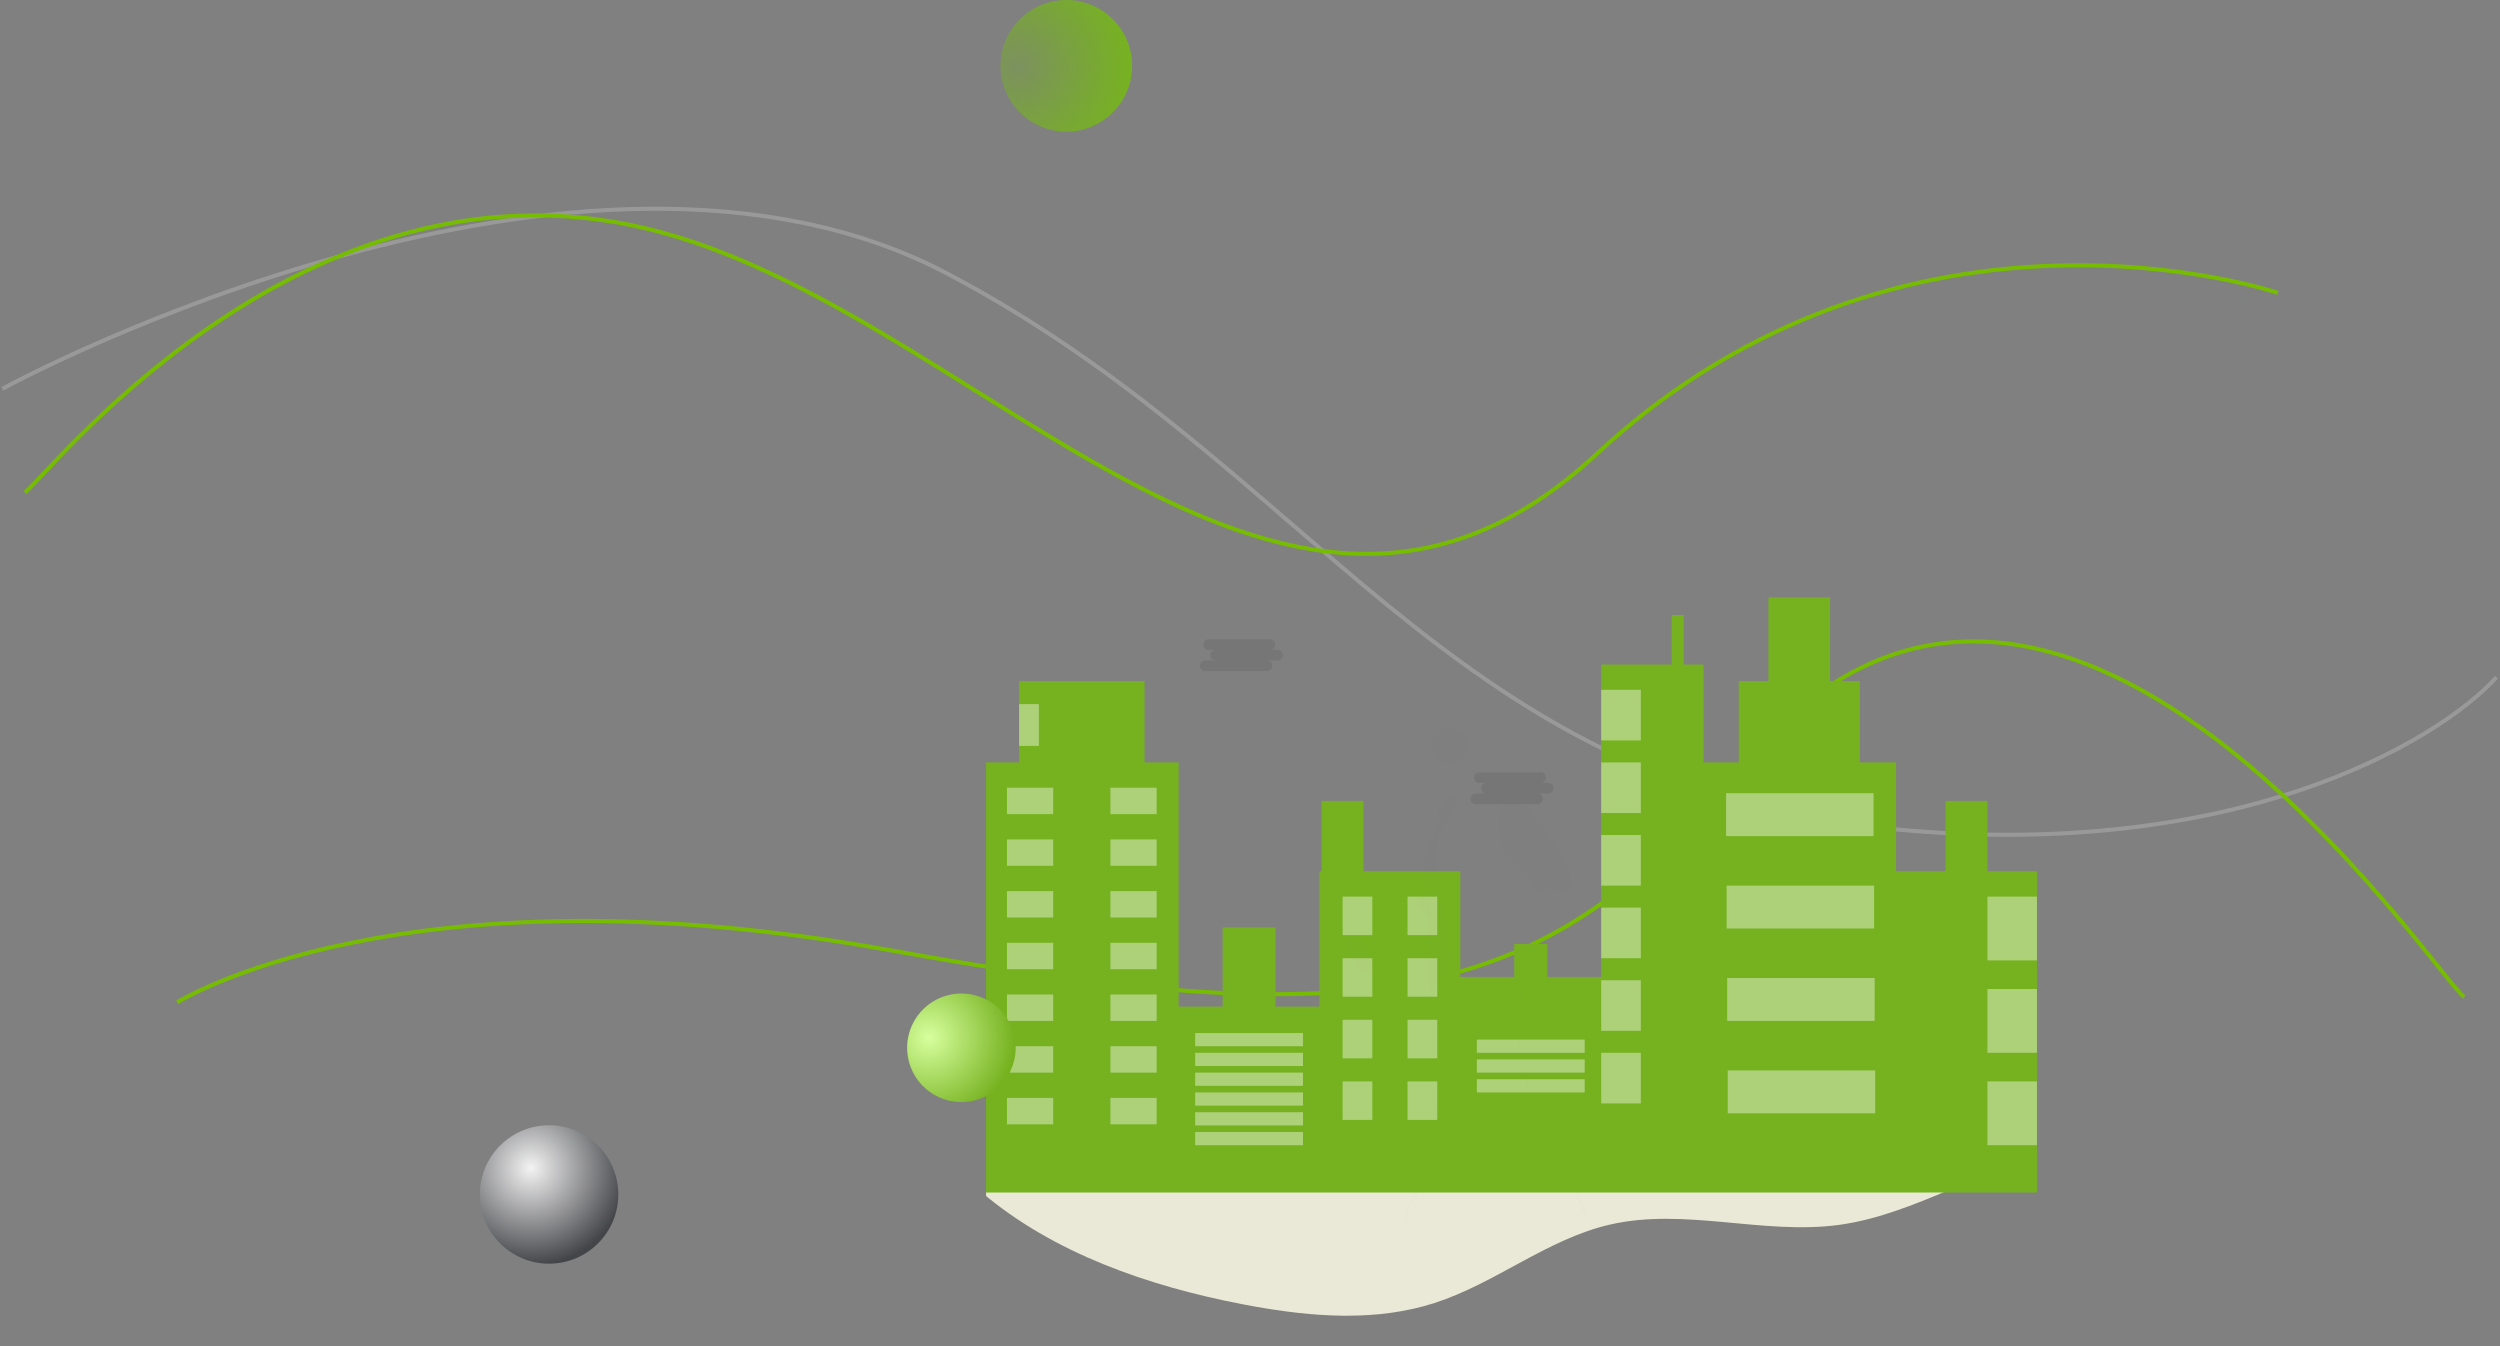 <svg width="1042" height="561" viewBox="0 0 1042 561" fill="none" xmlns="http://www.w3.org/2000/svg">
<rect x="0" y="0" width="1042" height="561" fill="#808080" stroke="none"/>
<path d="M1 162.078C8.354 157.835 242.285 33.656 394.751 113.99C547.216 194.325 602.658 325.858 784.259 345.093C929.539 360.481 1015.64 309.64 1040.54 282.296" stroke="#999999" stroke-width="1.697"/>
<path d="M10.334 205.238C17.688 200.995 121.5 64.936 262.934 93.789C404.368 122.641 531.632 313.493 665.454 189.233C794.441 69.462 949.453 122.075 949.453 122.075" stroke="#76BD01" stroke-width="1.697"/>
<path d="M1027.13 415.528C1018.02 411.285 855.792 161.262 725.622 320.072C645.545 417.768 574.262 432.76 370.598 395.987C166.934 359.214 73.87 417.768 73.87 417.768" stroke="#76BD01" stroke-width="1.697"/>
<g clip-path="url(#clip0)">
<path d="M827.444 489.197C823.337 491.316 819.034 493.145 814.789 494.969C799.105 501.596 783.186 508.28 766.337 510.555C734.693 514.768 702.04 503.224 670.95 510.428C644.907 516.442 623.369 534.873 597.926 543.081C586.096 546.897 573.787 548.392 561.368 548.392H559.764C558.226 548.372 556.7 548.334 555.185 548.276C542.593 547.803 529.949 545.938 517.606 543.554C478.631 536.051 438.963 522.295 409.166 496.972C495.929 481.11 674.653 456.763 827.444 489.197Z" fill="#EAE9D7"/>
<path d="M828.361 363.163V333.82H810.933V363.163H790.294V317.773H775.159V283.845H762.776V249H737.092V283.845H724.709V317.773H710.032V276.968H701.777V256.336H696.732V276.968H667.379V407.178H644.906V393.423H631.147V407.178H608.673V363.163H568.313V333.82H550.885V363.163H549.968V419.557H531.622V386.546H509.607V419.557H491.262V317.773H477.044V283.845H424.759V317.773H411V497.041H491.262H549.968H608.673H667.379H710.032H790.294H849V363.163H828.361Z" fill="#76B220"/>
<path opacity="0.4" d="M438.977 328.318H419.714V339.322H438.977V328.318Z" fill="white"/>
<path opacity="0.4" d="M462.826 339.322H482.089V328.318H462.826V339.322Z" fill="white"/>
<path opacity="0.4" d="M438.977 349.867H419.714V360.871H438.977V349.867Z" fill="white"/>
<path opacity="0.4" d="M462.826 360.871H482.089V349.867H462.826V360.871Z" fill="white"/>
<path opacity="0.4" d="M438.977 371.416H419.714V382.42H438.977V371.416Z" fill="white"/>
<path opacity="0.4" d="M462.826 382.419H482.089V371.416H462.826V382.419Z" fill="white"/>
<path opacity="0.4" d="M438.977 392.965H419.714V403.968H438.977V392.965Z" fill="white"/>
<path opacity="0.4" d="M462.826 403.968H482.089V392.965H462.826V403.968Z" fill="white"/>
<path opacity="0.4" d="M438.977 414.514H419.714V425.517H438.977V414.514Z" fill="white"/>
<path opacity="0.4" d="M462.826 425.517H482.089V414.514H462.826V425.517Z" fill="white"/>
<path opacity="0.4" d="M438.977 436.062H419.714V447.066H438.977V436.062Z" fill="white"/>
<path opacity="0.4" d="M462.826 447.066H482.089V436.062H462.826V447.066Z" fill="white"/>
<path opacity="0.4" d="M438.977 457.611H419.714V468.615H438.977V457.611Z" fill="white"/>
<path opacity="0.4" d="M462.826 468.615H482.089V457.611H462.826V468.615Z" fill="white"/>
<path opacity="0.4" d="M543.088 430.561H498.142V436.062H543.088V430.561Z" fill="white"/>
<path opacity="0.4" d="M543.088 438.813H498.142V444.315H543.088V438.813Z" fill="white"/>
<path opacity="0.4" d="M543.088 447.066H498.142V452.568H543.088V447.066Z" fill="white"/>
<path opacity="0.4" d="M660.5 433.311H615.553V438.813H660.5V433.311Z" fill="white"/>
<path opacity="0.4" d="M660.5 441.564H615.553V447.066H660.5V441.564Z" fill="white"/>
<path opacity="0.4" d="M660.5 449.817H615.553V455.319H660.5V449.817Z" fill="white"/>
<path opacity="0.4" d="M543.088 455.319H498.142V460.821H543.088V455.319Z" fill="white"/>
<path opacity="0.4" d="M543.088 463.572H498.142V469.073H543.088V463.572Z" fill="white"/>
<path opacity="0.4" d="M543.088 471.824H498.142V477.326H543.088V471.824Z" fill="white"/>
<path opacity="0.4" d="M571.982 373.708H559.599V389.755H571.982V373.708Z" fill="white"/>
<path opacity="0.4" d="M586.659 389.755H599.042V373.708H586.659V389.755Z" fill="white"/>
<path opacity="0.4" d="M571.982 399.384H559.599V415.431H571.982V399.384Z" fill="white"/>
<path opacity="0.4" d="M586.659 415.431H599.042V399.384H586.659V415.431Z" fill="white"/>
<path opacity="0.4" d="M571.982 425.059H559.599V441.106H571.982V425.059Z" fill="white"/>
<path opacity="0.4" d="M586.659 441.106H599.042V425.059H586.659V441.106Z" fill="white"/>
<path opacity="0.4" d="M571.982 450.734H559.599V466.781H571.982V450.734Z" fill="white"/>
<path opacity="0.4" d="M586.659 466.781H599.042V450.734H586.659V466.781Z" fill="white"/>
<path opacity="0.4" d="M683.89 287.513H667.379V308.603H683.89V287.513Z" fill="white"/>
<path opacity="0.4" d="M683.89 317.773H667.379V338.863H683.89V317.773Z" fill="white"/>
<path opacity="0.4" d="M683.89 348.033H667.379V369.123H683.89V348.033Z" fill="white"/>
<path opacity="0.4" d="M683.89 378.293H667.379V399.384H683.89V378.293Z" fill="white"/>
<path opacity="0.4" d="M683.89 408.553H667.379V429.644H683.89V408.553Z" fill="white"/>
<path opacity="0.4" d="M683.89 438.813H667.379V459.904H683.89V438.813Z" fill="white"/>
<path opacity="0.4" d="M780.892 330.611H719.435V348.492H780.892V330.611Z" fill="white"/>
<path opacity="0.4" d="M781.122 369.123H719.664V387.004H781.122V369.123Z" fill="white"/>
<path opacity="0.4" d="M781.351 407.636H719.893V425.517H781.351V407.636Z" fill="white"/>
<path opacity="0.4" d="M781.58 446.149H720.122V464.03H781.58V446.149Z" fill="white"/>
<path opacity="0.4" d="M433.015 293.473H424.759V310.896H433.015V293.473Z" fill="white"/>
<path opacity="0.4" d="M849 373.708H828.361V400.301H849V373.708Z" fill="white"/>
<path opacity="0.4" d="M849 412.221H828.361V438.813H849V412.221Z" fill="white"/>
<path opacity="0.4" d="M849 450.734H828.361V477.326H849V450.734Z" fill="white"/>
<path d="M808.145 412.794C811.52 416.072 827.256 419.47 827.256 419.47C827.256 419.47 823.404 403.849 820.028 400.566C818.406 398.991 816.224 398.124 813.963 398.157C811.702 398.19 809.546 399.119 807.97 400.741C806.395 402.362 805.528 404.543 805.56 406.804C805.593 409.064 806.523 411.219 808.145 412.794V412.794Z" fill="#76B220"/>
<path d="M799.238 452.224C803.444 454.342 819.468 452.88 819.468 452.88C819.468 452.88 811.117 439.125 806.911 437.007C804.9 436.057 802.598 435.929 800.495 436.652C798.392 437.375 796.654 438.891 795.653 440.876C794.652 442.861 794.467 445.159 795.136 447.279C795.806 449.399 797.278 451.173 799.238 452.224V452.224Z" fill="#76B220"/>
<path d="M795.803 491.727C799.586 494.524 815.634 495.789 815.634 495.789C815.634 495.789 809.727 480.824 805.943 478.023C804.124 476.7 801.856 476.15 799.632 476.491C797.409 476.833 795.411 478.039 794.073 479.847C792.735 481.655 792.166 483.918 792.49 486.143C792.814 488.368 794.005 490.376 795.803 491.727V491.727Z" fill="#76B220"/>
<path d="M773.425 436.282C773.425 438.813 768.839 446.145 768.839 446.145C768.839 446.145 764.253 438.809 764.253 436.282C764.253 435.066 764.736 433.9 765.596 433.041C766.456 432.181 767.623 431.698 768.839 431.698C770.055 431.698 771.222 432.181 772.082 433.041C772.942 433.9 773.425 435.066 773.425 436.282Z" fill="#76B220"/>
<path d="M780.668 474.231C778.407 475.368 769.793 474.584 769.793 474.584C769.793 474.584 774.283 467.194 776.54 466.057C777.617 465.57 778.841 465.518 779.956 465.912C781.071 466.305 781.991 467.114 782.523 468.17C783.056 469.225 783.16 470.445 782.814 471.575C782.468 472.706 781.699 473.659 780.668 474.236V474.231Z" fill="#76B220"/>
<path d="M776.333 492.291C774.297 493.795 765.674 494.474 765.674 494.474C765.674 494.474 768.848 486.432 770.885 484.928C771.864 484.274 773.058 484.023 774.219 484.225C775.379 484.428 776.417 485.069 777.117 486.015C777.818 486.962 778.127 488.142 777.981 489.31C777.835 490.478 777.245 491.546 776.333 492.291V492.291Z" fill="#76B220"/>
<path opacity="0.1" d="M532.393 270.861H529.237C529.536 270.874 529.834 270.827 530.114 270.722C530.393 270.618 530.649 270.457 530.865 270.251C531.081 270.045 531.253 269.797 531.37 269.522C531.488 269.247 531.548 268.952 531.548 268.653C531.548 268.354 531.488 268.059 531.37 267.784C531.253 267.51 531.081 267.262 530.865 267.055C530.649 266.849 530.393 266.688 530.114 266.584C529.834 266.479 529.536 266.432 529.237 266.445H503.677C503.109 266.471 502.573 266.715 502.18 267.126C501.787 267.538 501.567 268.084 501.567 268.653C501.567 269.222 501.787 269.768 502.18 270.18C502.573 270.591 503.109 270.835 503.677 270.861H506.833C506.534 270.847 506.236 270.894 505.956 270.999C505.676 271.104 505.421 271.264 505.205 271.47C504.989 271.677 504.817 271.925 504.699 272.199C504.582 272.474 504.521 272.77 504.521 273.068C504.521 273.367 504.582 273.663 504.699 273.937C504.817 274.212 504.989 274.46 505.205 274.666C505.421 274.872 505.676 275.033 505.956 275.138C506.236 275.242 506.534 275.289 506.833 275.276H502.416C502.117 275.262 501.819 275.309 501.54 275.414C501.26 275.519 501.004 275.679 500.788 275.886C500.572 276.092 500.4 276.34 500.283 276.615C500.165 276.889 500.105 277.185 500.105 277.483C500.105 277.782 500.165 278.078 500.283 278.352C500.4 278.627 500.572 278.875 500.788 279.081C501.004 279.288 501.26 279.448 501.54 279.553C501.819 279.658 502.117 279.705 502.416 279.691H527.976C528.274 279.705 528.573 279.658 528.852 279.553C529.132 279.448 529.388 279.288 529.604 279.081C529.82 278.875 529.992 278.627 530.109 278.352C530.227 278.078 530.287 277.782 530.287 277.483C530.287 277.185 530.227 276.889 530.109 276.615C529.992 276.34 529.82 276.092 529.604 275.886C529.388 275.679 529.132 275.519 528.852 275.414C528.573 275.309 528.274 275.262 527.976 275.276H532.393C532.691 275.289 532.989 275.242 533.269 275.138C533.549 275.033 533.804 274.872 534.02 274.666C534.236 274.46 534.408 274.212 534.526 273.937C534.643 273.663 534.704 273.367 534.704 273.068C534.704 272.77 534.643 272.474 534.526 272.199C534.408 271.925 534.236 271.677 534.02 271.47C533.804 271.264 533.549 271.104 533.269 270.999C532.989 270.894 532.691 270.847 532.393 270.861V270.861Z" fill="#252223"/>
<path opacity="0.1" d="M645.218 326.337H642.062C642.361 326.351 642.659 326.304 642.939 326.199C643.218 326.094 643.474 325.934 643.69 325.728C643.906 325.521 644.078 325.273 644.196 324.999C644.313 324.724 644.374 324.429 644.374 324.13C644.374 323.831 644.313 323.536 644.196 323.261C644.078 322.986 643.906 322.738 643.69 322.532C643.474 322.326 643.218 322.165 642.939 322.06C642.659 321.956 642.361 321.909 642.062 321.922H616.502C615.934 321.948 615.398 322.192 615.005 322.603C614.612 323.014 614.392 323.561 614.392 324.13C614.392 324.699 614.612 325.245 615.005 325.656C615.398 326.068 615.934 326.312 616.502 326.337H619.658C619.359 326.324 619.061 326.371 618.781 326.476C618.502 326.58 618.246 326.741 618.03 326.947C617.814 327.154 617.642 327.402 617.524 327.676C617.407 327.951 617.346 328.246 617.346 328.545C617.346 328.844 617.407 329.139 617.524 329.414C617.642 329.689 617.814 329.937 618.03 330.143C618.246 330.349 618.502 330.51 618.781 330.614C619.061 330.719 619.359 330.766 619.658 330.753H615.241C614.943 330.739 614.644 330.786 614.365 330.891C614.085 330.996 613.829 331.156 613.613 331.362C613.397 331.569 613.225 331.817 613.108 332.091C612.99 332.366 612.93 332.662 612.93 332.96C612.93 333.259 612.99 333.555 613.108 333.829C613.225 334.104 613.397 334.352 613.613 334.558C613.829 334.764 614.085 334.925 614.365 335.03C614.644 335.134 614.943 335.181 615.241 335.168H640.801C641.099 335.181 641.398 335.134 641.677 335.03C641.957 334.925 642.213 334.764 642.429 334.558C642.645 334.352 642.817 334.104 642.934 333.829C643.052 333.555 643.112 333.259 643.112 332.96C643.112 332.662 643.052 332.366 642.934 332.091C642.817 331.817 642.645 331.569 642.429 331.362C642.213 331.156 641.957 330.996 641.677 330.891C641.398 330.786 641.099 330.739 640.801 330.753H645.218C645.516 330.766 645.814 330.719 646.094 330.614C646.374 330.51 646.629 330.349 646.845 330.143C647.062 329.937 647.233 329.689 647.351 329.414C647.468 329.139 647.529 328.844 647.529 328.545C647.529 328.246 647.468 327.951 647.351 327.676C647.233 327.402 647.062 327.154 646.845 326.947C646.629 326.741 646.374 326.58 646.094 326.476C645.814 326.371 645.516 326.324 645.218 326.337V326.337Z" fill="#252223"/>
<g opacity="0.1">
<path opacity="0.1" d="M640.984 457.208C640.984 457.208 636.398 454.489 636.591 449.872L630.945 422.477C630.945 422.477 636.448 417.177 633.366 410.557C633.21 410.218 633.03 409.875 632.825 409.53C630.798 406.082 626.01 405.238 621.621 405.289C625.831 405.326 630.261 406.247 632.197 409.53C632.402 409.875 632.582 410.218 632.738 410.557C635.806 417.196 630.316 422.477 630.316 422.477L635.962 449.886C635.751 454.471 640.356 457.222 640.356 457.222C644.75 463.076 660.435 506.151 660.435 506.151L640.888 509.292C640.888 509.324 640.888 509.361 640.888 509.393L661.068 506.151C661.068 506.151 645.378 463.063 640.984 457.208Z" fill="black"/>
</g>
<g opacity="0.1">
<path opacity="0.1" d="M611.411 401.823C621.781 401.946 634.696 408.186 634.696 408.186C633.219 416.673 628.225 418.938 618.185 428.768C608.145 438.598 598.101 463.686 598.101 463.686C598.73 468.271 591.41 497.981 588.268 500.906C585.516 503.455 585.819 507.742 585.934 508.815L586.594 509.063C586.594 509.063 585.759 503.836 588.887 500.906C592.015 497.976 599.358 468.271 598.73 463.686C598.73 463.686 608.769 438.593 618.809 428.763C628.848 418.933 633.848 416.668 635.32 408.182C635.324 408.209 621.877 401.694 611.411 401.823Z" fill="black"/>
</g>
<g opacity="0.1">
<path opacity="0.1" d="M594.125 371.888L590.154 375.446L596.01 382.763L594.125 371.888Z" fill="black"/>
</g>
<g opacity="0.1">
<path opacity="0.1" d="M605.871 330.267C605.871 330.267 596.35 338.423 600.336 340.72L593.915 356.611L596.13 414.743L605.206 399.686L599.005 367.065C599.005 367.065 597.235 347.616 602.326 343.017L607.197 333.389L605.871 330.267Z" fill="black"/>
</g>
<g opacity="0.1">
<path opacity="0.1" d="M636.068 335.819C636.068 335.819 657.298 359.972 654.372 371.471C654.372 371.471 643.493 368.963 640.567 372.305C640.567 372.305 638.274 364.566 631.362 360.178C624.45 355.791 618.075 327.662 636.068 335.819Z" fill="black"/>
</g>
<g opacity="0.1">
<path opacity="0.1" d="M604.27 318.043C608.313 318.043 611.59 314.767 611.59 310.726C611.59 306.685 608.313 303.409 604.27 303.409C600.228 303.409 596.951 306.685 596.951 310.726C596.951 314.767 600.228 318.043 604.27 318.043Z" fill="black"/>
</g>
<g opacity="0.1">
<path opacity="0.1" d="M562.888 389.787L562.884 389.789C561.116 390.641 560.374 392.765 561.226 394.533L565.68 403.767C566.532 405.535 568.657 406.277 570.425 405.425L570.429 405.423C572.198 404.571 572.94 402.447 572.087 400.679L567.634 391.445C566.781 389.677 564.657 388.935 562.888 389.787Z" fill="black"/>
</g>
</g>
<ellipse cx="400.715" cy="436.715" rx="22.629" ry="22.629" transform="rotate(-105 400.715 436.715)" fill="url(#paint0_radial)"/>
<circle cx="444.438" cy="27.438" r="27.438" fill="url(#paint1_radial)"/>
<circle cx="228.852" cy="497.852" r="28.852" fill="url(#paint2_radial)"/>
<defs>
<radialGradient id="paint0_radial" cx="0" cy="0" r="1" gradientUnits="userSpaceOnUse" gradientTransform="translate(408.319 424.767) rotate(102.402) scale(35.404)">
<stop stop-color="#D7FF9E"/>
<stop offset="1" stop-color="#76B220"/>
</radialGradient>
<radialGradient id="paint1_radial" cx="0" cy="0" r="1" gradientUnits="userSpaceOnUse" gradientTransform="translate(424.072 27.721) scale(47.805)">
<stop stop-color="#76B220" stop-opacity="0.34"/>
<stop offset="1" stop-color="#76B220"/>
</radialGradient>
<radialGradient id="paint2_radial" cx="0" cy="0" r="1" gradientUnits="userSpaceOnUse" gradientTransform="translate(221.26 486.843) rotate(79.216) scale(40.579)">
<stop stop-color="#F3F3F3"/>
<stop offset="1" stop-color="#444549"/>
</radialGradient>
<clipPath id="clip0">
<rect width="438" height="312" fill="white" transform="translate(411 249)"/>
</clipPath>
</defs>
</svg>
